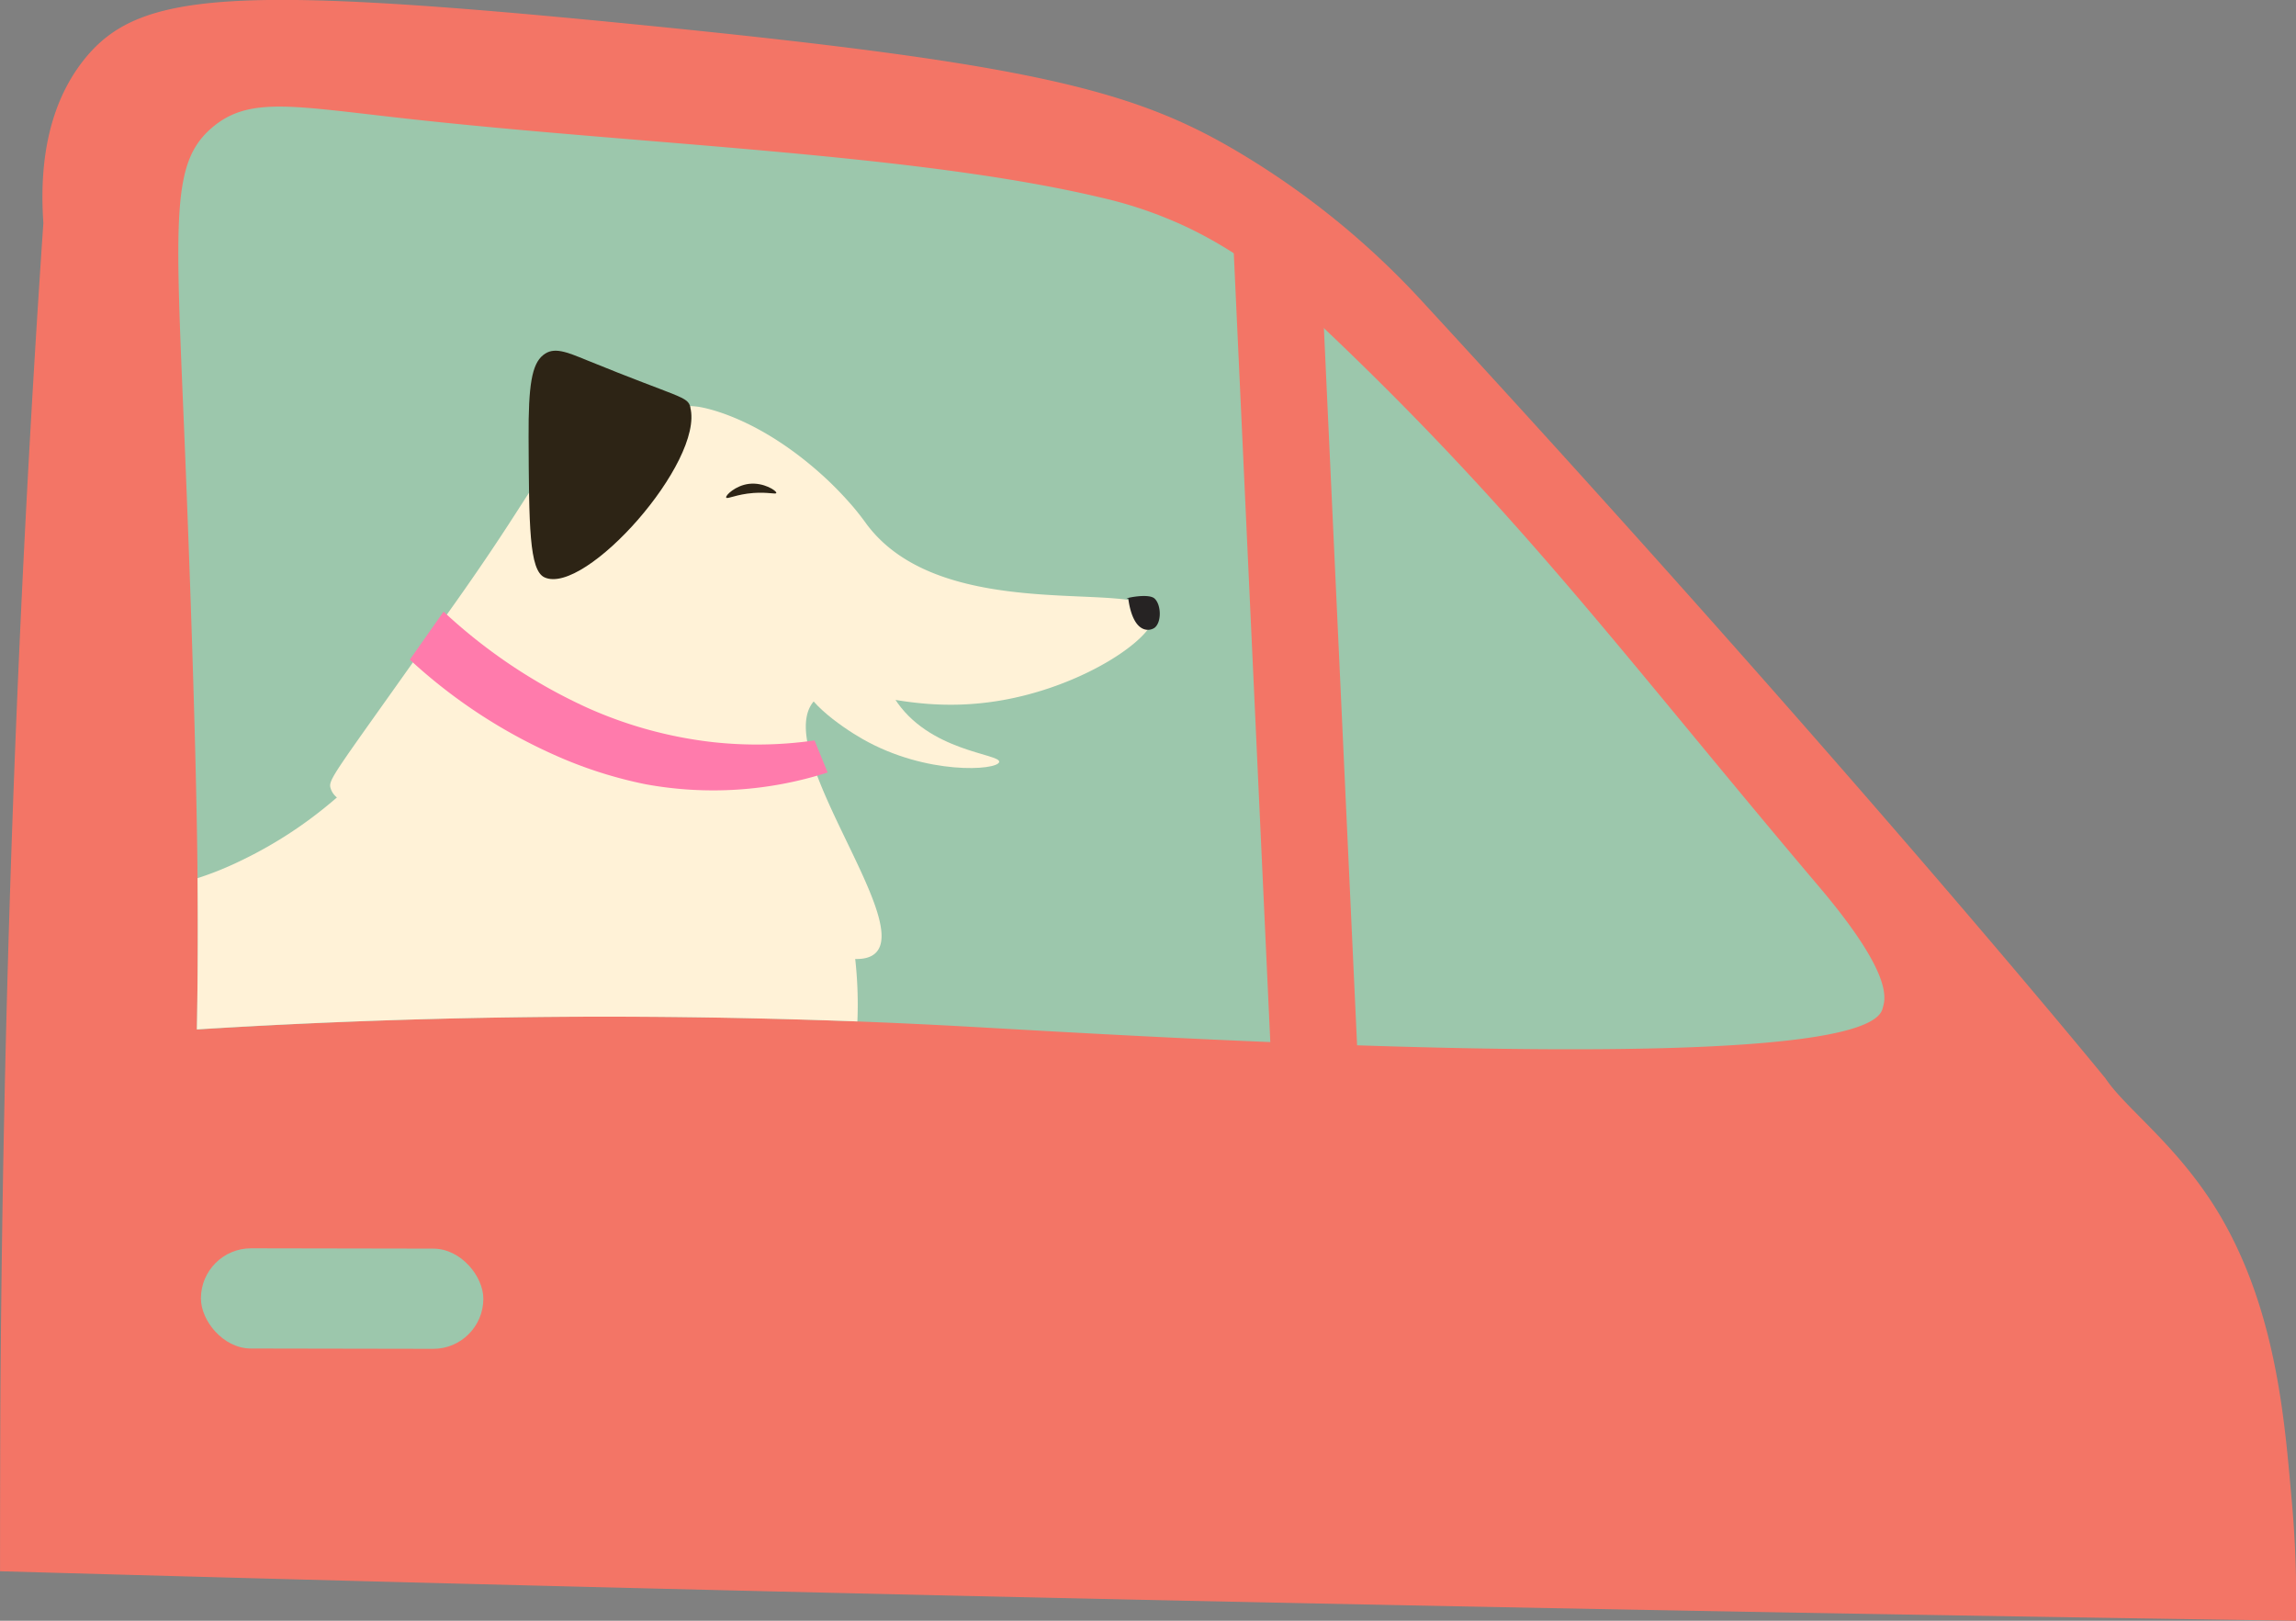 <svg id="Layer_1" data-name="Layer 1" xmlns="http://www.w3.org/2000/svg" viewBox="0 0 504.04 355.8">
  <rect x="0" y="0" width="504.04" height="355.8" fill="#808080" stroke="none"/>
  <defs>
    <style>
      .cls-1 {
        fill: #f37566;
      }

      .cls-2 {
        fill: #9cc7ac;
      }

      .cls-3 {
        fill: #fff2d7;
      }

      .cls-4 {
        fill: #2d2415;
      }

      .cls-5 {
        fill: #262323;
      }

      .cls-6 {
        fill: #ff7bac;
      }
    </style>
  </defs>
  <title>8AM</title>
  <path class="cls-1" d="M57.9,410.35q0-17.44.06-35,.77-133.77,9.45-261c-.71-10.19,0-24.75,9.06-36C88.37,63.62,108.69,62,197.12,70.75,285.9,79.51,307.7,85.33,331.44,99.82a178.9,178.9,0,0,1,38.95,32.07c94.52,102.59,149.71,170.26,149.71,170.26,4.73,7.12,17.41,15.75,26.55,32.56,11.26,20.69,12.87,43.89,14.29,59.51a243.34,243.34,0,0,1,1,27q-147-2.17-294-5.5Q162.9,413.33,57.9,410.35Z" transform="translate(-57.89 -65.42)"/>
  <path class="cls-2" d="M101.11,291.43c.15-8.76.31-22.76.07-40-.47-33.2-2.44-81.35-2.84-91-2-47.68-2.83-59.38,6.11-67,8.11-6.9,17.57-4.74,43-1.93,51.68,5.72,111.42,7.64,152,17.26a92.19,92.19,0,0,1,20,7,93.59,93.59,0,0,1,23,16C390.15,176,412.82,207.63,457.16,260c14,16.51,14.77,22.82,14.32,25.56a14.77,14.77,0,0,1-.37,1.46c-5.1,15.91-166.42,5.65-203,3.65A1434,1434,0,0,0,101.11,291.43Z" transform="translate(-57.89 -65.42)"/>
  <path class="cls-3" d="M211,154.69s13,1.49,28.65,16.18a80.2,80.2,0,0,1,5.54,5.83c1.23,1.46,2.18,2.72,3,3.86,17.06,22.73,61.61,11.55,63.06,19.46.91,5-15.41,16.29-34.45,19.3-22.46,3.55-34.68-6.13-40.15-.07-9.6,10.63,21.54,47.94,13.4,55.43-5.35,4.93-24.44-6-28-8a85.46,85.46,0,0,1-15-11c-25.61-22.08-73-5.91-76.57-17.18-.52-1.63.27-2.63,13.39-21.09,4.17-5.86,8.31-11.73,12.48-17.58,19.63-27.52,18.39-29.87,25.87-35.44C186.39,161.3,197.38,153.12,211,154.69Z" transform="translate(-57.89 -65.42)"/>
  <path class="cls-4" d="M209.47,154.87c-.63-2.51-2-1.91-22.82-10.4-4.39-1.79-7.2-3-9.52-1.1-2.5,2-3.25,6.67-3.2,18,.09,19.51.13,29.26,3.5,30.8,8.9,4.07,35.07-25.33,32-37.32" transform="translate(-57.89 -65.42)"/>
  <path class="cls-5" d="M311.33,203.25c1.62-1.22,1.49-5.13,0-6.45s-7.64.22-5.74,0c0,0,.46,5,2.86,6.46a2.65,2.65,0,0,0,2.87,0" transform="translate(-57.89 -65.42)"/>
  <path class="cls-4" d="M228.31,173.64c.13-.47-2.81-2.39-6-2-2.94.35-5.22,2.55-5,3s2.18-.72,6-1C226.53,173.41,228.22,174,228.31,173.64Z" transform="translate(-57.89 -65.42)"/>
  <rect class="cls-2" x="102.01" y="339.48" width="62" height="22" rx="11" ry="11" transform="translate(-57.29 -65.64) rotate(0.1)"/>
  <rect class="cls-1" x="333.23" y="112.84" width="19" height="210" transform="translate(-67.59 -49.35) rotate(-2.65)"/>
  <path class="cls-3" d="M234.24,213.65c-1.44,4.56,8.28,11.31,13,14,14,8,29.62,6.9,30,5.05s-15.59-2.21-23-14c-2.1-3.36-2.66-6.3-6-8C243.22,208.1,235.37,210.1,234.24,213.65Z" transform="translate(-57.89 -65.42)"/>
  <path class="cls-3" d="M182.28,203c-29.75.39-33.14,33.07-71.78,51.49a71.57,71.57,0,0,1-9.24,3.71c.12,14.12,0,25.62-.15,33.2,22-1.37,44.95-2.29,68.81-2.64,26.51-.39,51.94,0,76.19.89.33-7.78.48-34-18-57.53C221.83,224.13,203.65,202.75,182.28,203Z" transform="translate(-57.89 -65.42)"/>
  <path class="cls-6" d="M236.72,228l2.86,7a82.29,82.29,0,0,1-39.93,2.59,94.22,94.22,0,0,1-19.53-6.21,116.86,116.86,0,0,1-32.26-21.15l7.41-10.54a118,118,0,0,0,31.66,21.15,92.82,92.82,0,0,0,27.48,7.5,88.87,88.87,0,0,0,22.32-.38" transform="translate(-57.89 -65.42)"/>
</svg>
